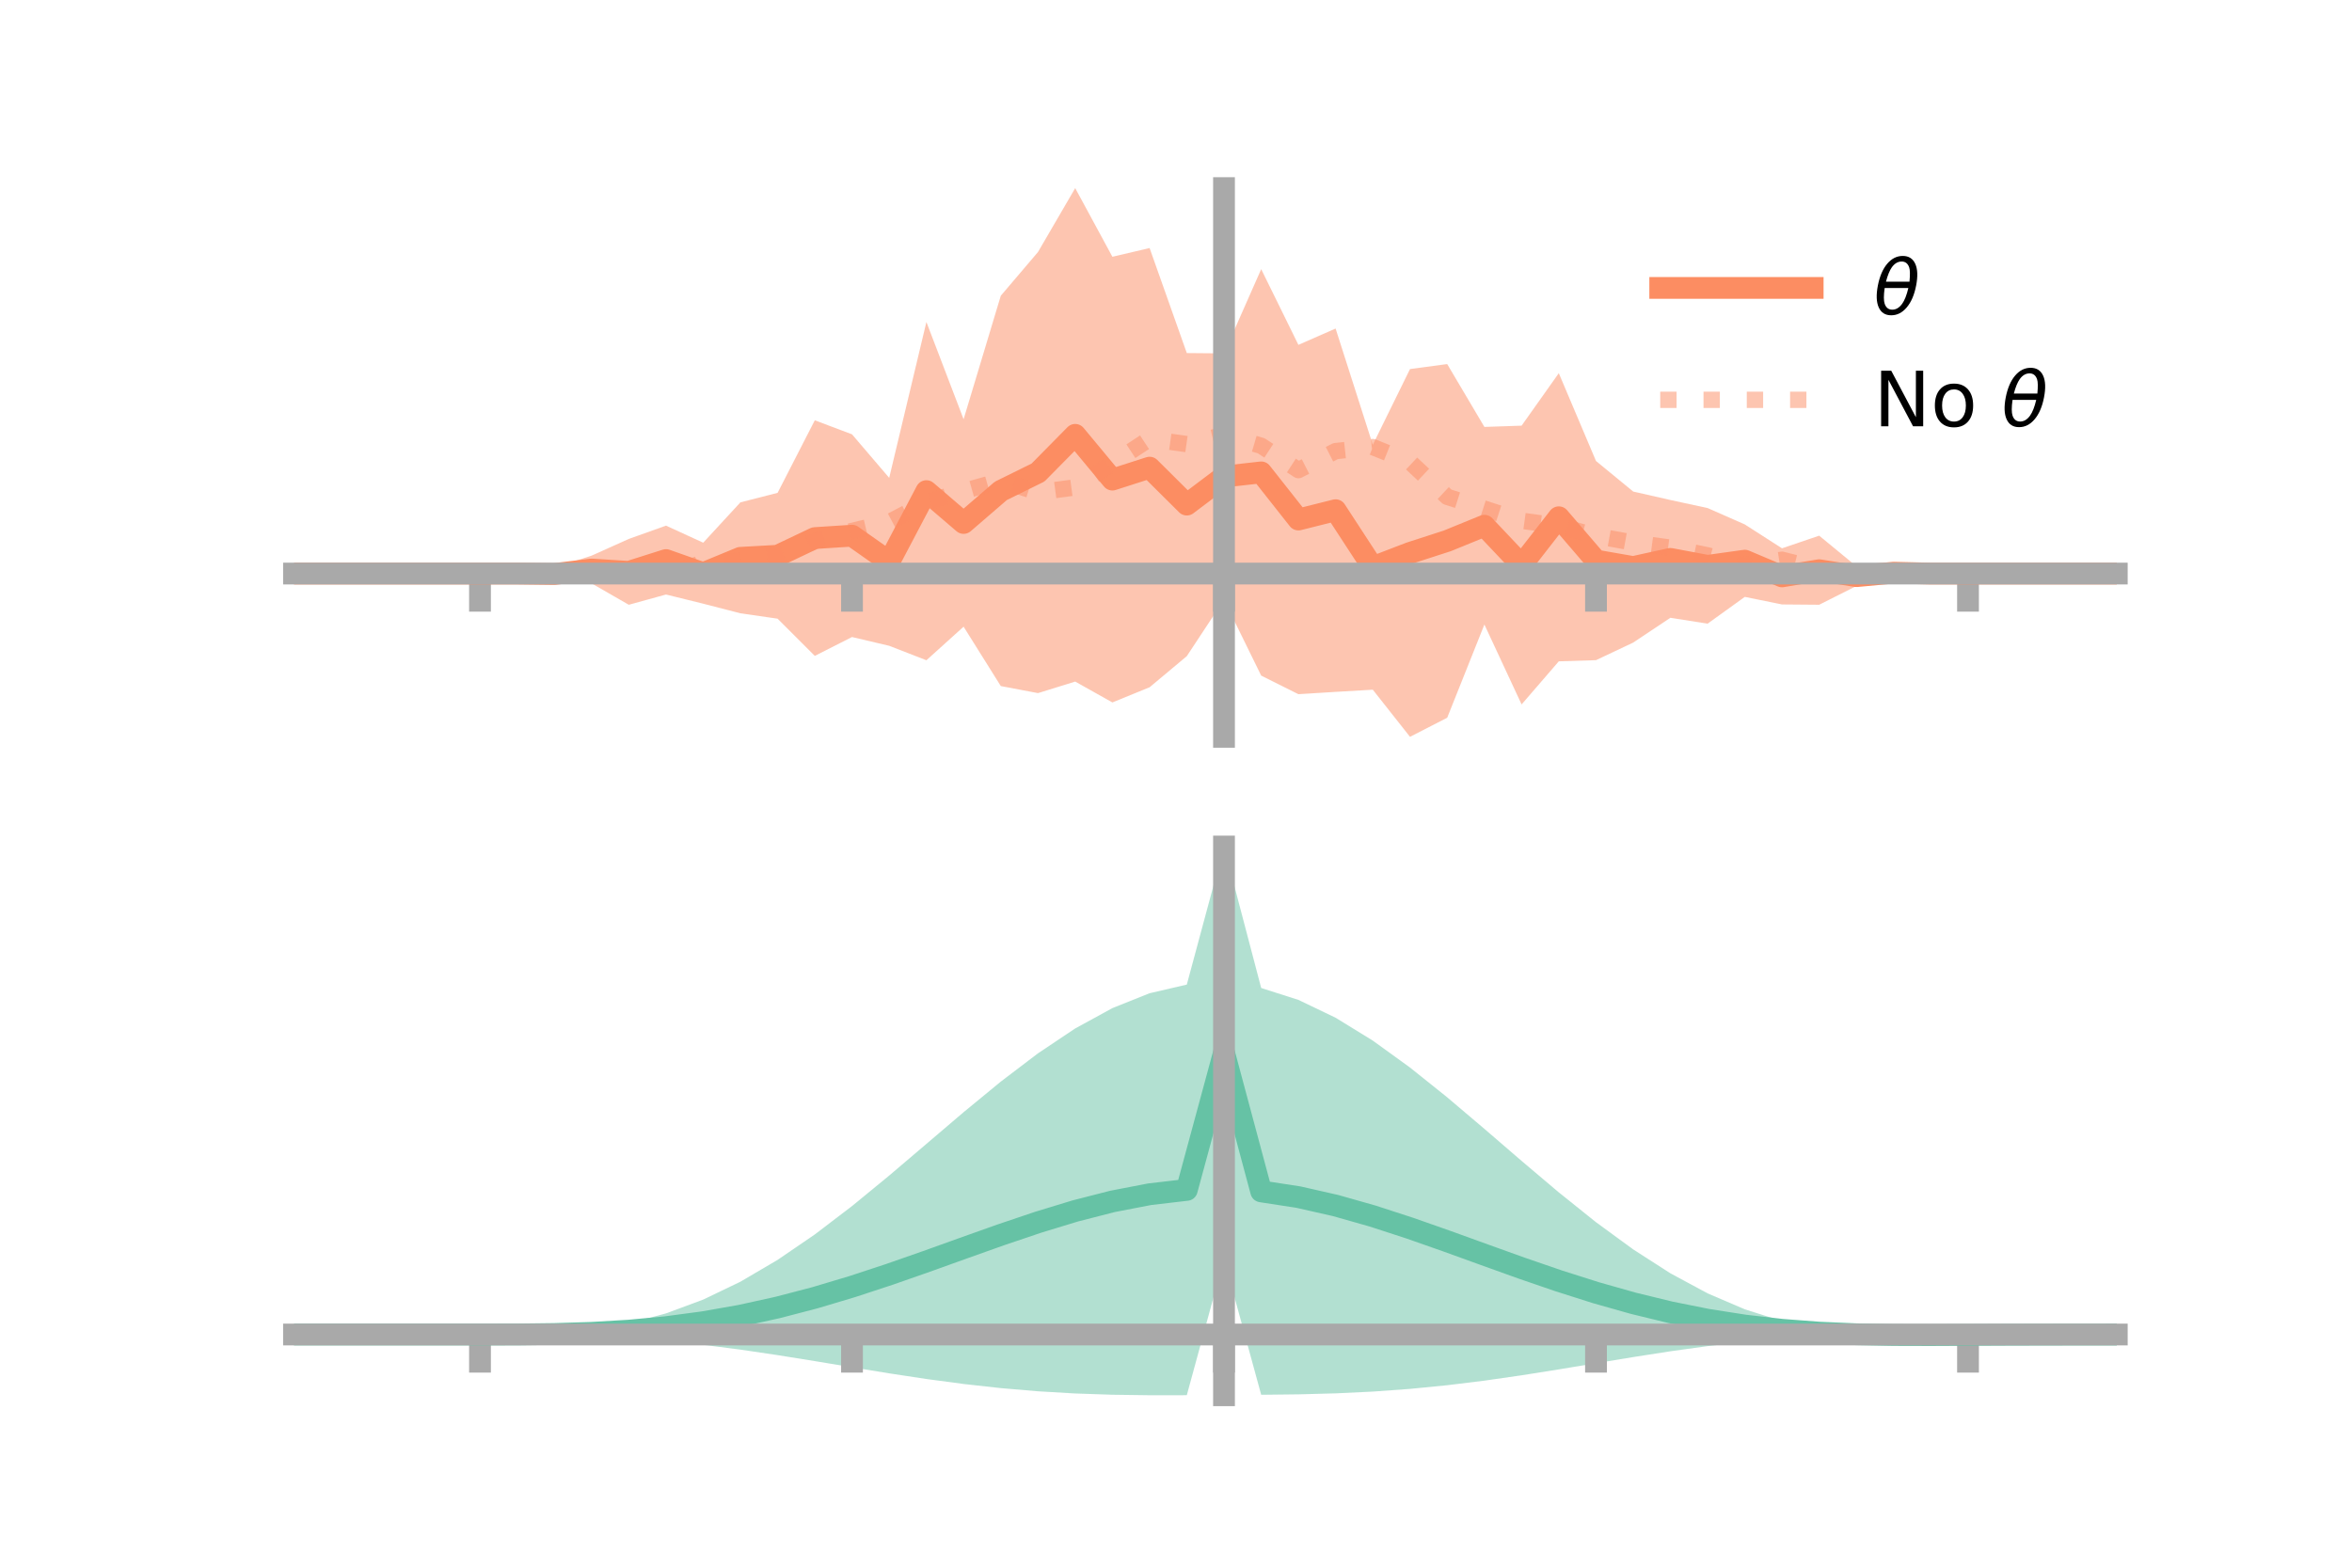 <?xml version="1.0" encoding="utf-8" standalone="no"?>
<!DOCTYPE svg PUBLIC "-//W3C//DTD SVG 1.1//EN"
  "http://www.w3.org/Graphics/SVG/1.1/DTD/svg11.dtd">
<!-- Created with matplotlib (https://matplotlib.org/) -->
<svg height="144pt" version="1.1" viewBox="0 0 216 144" width="216pt" xmlns="http://www.w3.org/2000/svg" xmlns:xlink="http://www.w3.org/1999/xlink">
 <defs>
  <style type="text/css">*{stroke-linecap:butt;stroke-linejoin:round;}</style>
 </defs>
 <g id="figure_1">
  <g id="patch_1">
   <path d="M 0 144 
L 216 144 
L 216 0 
L 0 0 
z
" style="fill:none;"/>
  </g>
  <g id="axes_1">
   <g id="patch_2">
    <path d="M 27 67.68 
L 194.4 67.68 
L 194.4 17.28 
L 27 17.28 
z
" style="fill:none;"/>
   </g>
   <g id="PolyCollection_1">
    <path clip-path="url(#p6157ed550f)" d="M 27 52.684 
L 27 52.684 
L 30.416 52.684 
L 33.833 52.684 
L 37.249 52.684 
L 40.665 52.684 
L 44.082 52.684 
L 47.498 52.681 
L 50.914 52.141 
L 54.331 51.038 
L 57.747 49.504 
L 61.163 48.282 
L 64.58 49.85 
L 67.996 46.144 
L 71.412 45.27 
L 74.829 38.606 
L 78.245 39.895 
L 81.661 43.894 
L 85.078 29.577 
L 88.494 38.509 
L 91.91 27.164 
L 95.327 23.147 
L 98.743 17.28 
L 102.159 23.585 
L 105.576 22.784 
L 108.992 32.43 
L 112.408 32.46 
L 115.824 24.724 
L 119.241 31.676 
L 122.657 30.178 
L 126.073 40.856 
L 129.49 33.9 
L 132.906 33.442 
L 136.322 39.215 
L 139.739 39.099 
L 143.155 34.279 
L 146.571 42.344 
L 149.988 45.151 
L 153.404 45.928 
L 156.82 46.667 
L 160.237 48.172 
L 163.653 50.365 
L 167.069 49.204 
L 170.486 52.019 
L 173.902 51.952 
L 177.318 52.682 
L 180.735 52.684 
L 184.151 52.684 
L 187.567 52.684 
L 190.984 52.684 
L 194.4 52.684 
L 194.4 52.684 
L 194.4 52.684 
L 190.984 52.684 
L 187.567 52.684 
L 184.151 52.684 
L 180.735 52.684 
L 177.318 52.687 
L 173.902 53.257 
L 170.486 53.827 
L 167.069 55.549 
L 163.653 55.521 
L 160.237 54.827 
L 156.82 57.287 
L 153.404 56.747 
L 149.988 59.024 
L 146.571 60.639 
L 143.155 60.747 
L 139.739 64.705 
L 136.322 57.366 
L 132.906 65.928 
L 129.49 67.68 
L 126.073 63.352 
L 122.657 63.552 
L 119.241 63.765 
L 115.824 62.058 
L 112.408 55.093 
L 108.992 60.27 
L 105.576 63.128 
L 102.159 64.523 
L 98.743 62.606 
L 95.327 63.666 
L 91.91 63.018 
L 88.494 57.564 
L 85.078 60.648 
L 81.661 59.32 
L 78.245 58.514 
L 74.829 60.247 
L 71.412 56.829 
L 67.996 56.335 
L 64.58 55.452 
L 61.163 54.609 
L 57.747 55.552 
L 54.331 53.588 
L 50.914 53.31 
L 47.498 52.687 
L 44.082 52.684 
L 40.665 52.684 
L 37.249 52.684 
L 33.833 52.684 
L 30.416 52.684 
L 27 52.684 
z
" style="fill:#fc8d62;fill-opacity:0.5;"/>
   </g>
   <g id="matplotlib.axis_1">
    <g id="xtick_1">
     <g id="line2d_1">
      <defs>
       <path d="M 0 0 
L 0 3.5 
" id="m05dd800684" style="stroke:#a9a9a9;stroke-width:2;"/>
      </defs>
      <g>
       <use style="fill:#a9a9a9;stroke:#a9a9a9;stroke-width:2;" x="44.082" xlink:href="#m05dd800684" y="52.684"/>
      </g>
     </g>
    </g>
    <g id="xtick_2">
     <g id="line2d_2">
      <g>
       <use style="fill:#a9a9a9;stroke:#a9a9a9;stroke-width:2;" x="78.245" xlink:href="#m05dd800684" y="52.684"/>
      </g>
     </g>
    </g>
    <g id="xtick_3">
     <g id="line2d_3">
      <g>
       <use style="fill:#a9a9a9;stroke:#a9a9a9;stroke-width:2;" x="112.408" xlink:href="#m05dd800684" y="52.684"/>
      </g>
     </g>
    </g>
    <g id="xtick_4">
     <g id="line2d_4">
      <g>
       <use style="fill:#a9a9a9;stroke:#a9a9a9;stroke-width:2;" x="146.571" xlink:href="#m05dd800684" y="52.684"/>
      </g>
     </g>
    </g>
    <g id="xtick_5">
     <g id="line2d_5">
      <g>
       <use style="fill:#a9a9a9;stroke:#a9a9a9;stroke-width:2;" x="180.735" xlink:href="#m05dd800684" y="52.684"/>
      </g>
     </g>
    </g>
   </g>
   <g id="matplotlib.axis_2"/>
   <g id="line2d_6">
    <path clip-path="url(#p6157ed550f)" d="M 27 52.684 
L 30.416 52.684 
L 33.833 52.684 
L 37.249 52.684 
L 40.665 52.684 
L 44.082 52.684 
L 47.498 52.684 
L 50.914 52.726 
L 54.331 52.313 
L 57.747 52.528 
L 61.163 51.445 
L 64.58 52.651 
L 67.996 51.24 
L 71.412 51.049 
L 74.829 49.426 
L 78.245 49.205 
L 81.661 51.607 
L 85.078 45.112 
L 88.494 48.037 
L 91.91 45.091 
L 95.327 43.407 
L 98.743 39.943 
L 102.159 44.054 
L 105.576 42.956 
L 108.992 46.35 
L 112.408 43.776 
L 115.824 43.391 
L 119.241 47.721 
L 122.657 46.865 
L 126.073 52.104 
L 129.49 50.79 
L 132.906 49.685 
L 136.322 48.291 
L 139.739 51.902 
L 143.155 47.513 
L 146.571 51.492 
L 149.988 52.088 
L 153.404 51.337 
L 156.82 51.977 
L 160.237 51.499 
L 163.653 52.943 
L 167.069 52.377 
L 170.486 52.923 
L 173.902 52.605 
L 177.318 52.685 
L 180.735 52.684 
L 184.151 52.684 
L 187.567 52.684 
L 190.984 52.684 
L 194.4 52.684 
" style="fill:none;stroke:#fc8d62;stroke-linecap:square;stroke-width:2;"/>
   </g>
   <g id="line2d_7">
    <path clip-path="url(#p6157ed550f)" d="M 27 52.684 
L 30.416 52.684 
L 33.833 52.684 
L 37.249 52.684 
L 40.665 52.684 
L 44.082 52.684 
L 47.498 52.657 
L 50.914 52.584 
L 54.331 52.479 
L 57.747 52.512 
L 61.163 52.855 
L 64.58 51.671 
L 67.996 51.528 
L 71.412 51.039 
L 74.829 49.707 
L 78.245 48.769 
L 81.661 47.956 
L 85.078 46.153 
L 88.494 45.112 
L 91.91 44.15 
L 95.327 45.223 
L 98.743 44.768 
L 102.159 42.563 
L 105.576 40.315 
L 108.992 40.794 
L 112.408 39.943 
L 115.824 40.947 
L 119.241 43.181 
L 122.657 41.438 
L 126.073 41.067 
L 129.49 42.439 
L 132.906 45.635 
L 136.322 46.727 
L 139.739 47.833 
L 143.155 48.297 
L 146.571 49.221 
L 149.988 49.844 
L 153.404 50.305 
L 156.82 51.013 
L 160.237 51.929 
L 163.653 51.415 
L 167.069 52.302 
L 170.486 52.629 
L 173.902 52.673 
L 177.318 52.706 
L 180.735 52.684 
L 184.151 52.684 
L 187.567 52.684 
L 190.984 52.684 
L 194.4 52.684 
" style="fill:none;stroke:#fc8d62;stroke-dasharray:1.5,2.475;stroke-dashoffset:0;stroke-opacity:0.5;stroke-width:1.5;"/>
   </g>
   <g id="patch_3">
    <path d="M 112.408 67.68 
L 112.408 17.28 
" style="fill:none;stroke:#a9a9a9;stroke-linecap:square;stroke-linejoin:miter;stroke-width:2;"/>
   </g>
   <g id="patch_4">
    <path d="M 194.4 67.68 
L 194.4 17.28 
" style="fill:none;"/>
   </g>
   <g id="patch_5">
    <path d="M 27 52.684 
L 194.4 52.684 
" style="fill:none;stroke:#a9a9a9;stroke-linecap:square;stroke-linejoin:miter;stroke-width:2;"/>
   </g>
   <g id="patch_6">
    <path d="M 27 17.28 
L 194.4 17.28 
" style="fill:none;"/>
   </g>
   <g id="legend_1">
    <g id="line2d_8">
     <path d="M 152.47 26.449 
L 166.47 26.449 
" style="fill:none;stroke:#fc8d62;stroke-linecap:square;stroke-width:2;"/>
    </g>
    <g id="line2d_9"/>
    <g id="text_1">
     <!-- $\theta$ -->
     <g transform="translate(172.07 28.899)scale(0.07 -0.07)">
      <defs>
       <path d="M 45.516 34.672 
L 14.453 34.672 
Q 12.359 20.062 14.5 13.875 
Q 17.188 6.25 24.469 6.25 
Q 31.781 6.25 37.359 13.922 
Q 42.234 20.656 45.516 34.672 
z
M 47.016 42.969 
Q 48.344 56.844 46.625 61.719 
Q 43.953 69.438 36.766 69.438 
Q 29.297 69.438 23.828 61.812 
Q 19.531 55.672 16.156 42.969 
z
M 38.188 76.766 
Q 49.906 76.766 54.594 66.406 
Q 59.281 56.109 55.719 37.844 
Q 52.203 19.625 43.453 9.281 
Q 34.766 -1.125 23.047 -1.125 
Q 11.281 -1.125 6.641 9.281 
Q 2 19.625 5.516 37.844 
Q 9.078 56.109 17.719 66.406 
Q 26.422 76.766 38.188 76.766 
z
" id="DejaVuSans-Oblique-952"/>
      </defs>
      <use transform="translate(0 0.234)" xlink:href="#DejaVuSans-Oblique-952"/>
     </g>
    </g>
    <g id="line2d_10">
     <path d="M 152.47 36.724 
L 166.47 36.724 
" style="fill:none;stroke:#fc8d62;stroke-dasharray:1.5,2.475;stroke-dashoffset:0;stroke-opacity:0.5;stroke-width:1.5;"/>
    </g>
    <g id="line2d_11"/>
    <g id="text_2">
     <!-- No $\theta$ -->
     <g transform="translate(172.07 39.174)scale(0.07 -0.07)">
      <defs>
       <path d="M 9.812 72.906 
L 23.094 72.906 
L 55.422 11.922 
L 55.422 72.906 
L 64.984 72.906 
L 64.984 0 
L 51.703 0 
L 19.391 60.984 
L 19.391 0 
L 9.812 0 
z
" id="DejaVuSans-78"/>
       <path d="M 30.609 48.391 
Q 23.391 48.391 19.188 42.75 
Q 14.984 37.109 14.984 27.297 
Q 14.984 17.484 19.156 11.844 
Q 23.344 6.203 30.609 6.203 
Q 37.797 6.203 41.984 11.859 
Q 46.188 17.531 46.188 27.297 
Q 46.188 37.016 41.984 42.703 
Q 37.797 48.391 30.609 48.391 
z
M 30.609 56 
Q 42.328 56 49.016 48.375 
Q 55.719 40.766 55.719 27.297 
Q 55.719 13.875 49.016 6.219 
Q 42.328 -1.422 30.609 -1.422 
Q 18.844 -1.422 12.172 6.219 
Q 5.516 13.875 5.516 27.297 
Q 5.516 40.766 12.172 48.375 
Q 18.844 56 30.609 56 
z
" id="DejaVuSans-111"/>
       <path id="DejaVuSans-32"/>
      </defs>
      <use transform="translate(0 0.234)" xlink:href="#DejaVuSans-78"/>
      <use transform="translate(74.805 0.234)" xlink:href="#DejaVuSans-111"/>
      <use transform="translate(135.986 0.234)" xlink:href="#DejaVuSans-32"/>
      <use transform="translate(167.773 0.234)" xlink:href="#DejaVuSans-Oblique-952"/>
     </g>
    </g>
   </g>
  </g>
  <g id="axes_2">
   <g id="patch_7">
    <path d="M 27 128.16 
L 194.4 128.16 
L 194.4 77.76 
L 27 77.76 
z
" style="fill:none;"/>
   </g>
   <g id="PolyCollection_2">
    <path clip-path="url(#p20bf6aff75)" d="M 27 122.586 
L 27 122.58 
L 30.416 122.581 
L 33.833 122.582 
L 37.249 122.582 
L 40.665 122.582 
L 44.082 122.582 
L 47.498 122.563 
L 50.914 122.443 
L 54.331 122.13 
L 57.747 121.549 
L 61.163 120.642 
L 64.58 119.374 
L 67.996 117.732 
L 71.412 115.726 
L 74.829 113.391 
L 78.245 110.784 
L 81.661 107.981 
L 85.078 105.073 
L 88.494 102.161 
L 91.91 99.351 
L 95.327 96.752 
L 98.743 94.469 
L 102.159 92.601 
L 105.576 91.234 
L 108.992 90.44 
L 112.408 77.76 
L 115.824 90.753 
L 119.241 91.845 
L 122.657 93.484 
L 126.073 95.586 
L 129.49 98.058 
L 132.906 100.795 
L 136.322 103.691 
L 139.739 106.637 
L 143.155 109.527 
L 146.571 112.265 
L 149.988 114.765 
L 153.404 116.96 
L 156.82 118.802 
L 160.237 120.267 
L 163.653 121.354 
L 167.069 122.082 
L 170.486 122.459 
L 173.902 122.5 
L 177.318 122.507 
L 180.735 122.529 
L 184.151 122.549 
L 187.567 122.562 
L 190.984 122.571 
L 194.4 122.577 
L 194.4 122.591 
L 194.4 122.591 
L 190.984 122.602 
L 187.567 122.622 
L 184.151 122.654 
L 180.735 122.702 
L 177.318 122.756 
L 173.902 122.746 
L 170.486 122.658 
L 167.069 122.736 
L 163.653 122.944 
L 160.237 123.25 
L 156.82 123.648 
L 153.404 124.122 
L 149.988 124.654 
L 146.571 125.218 
L 143.155 125.786 
L 139.739 126.328 
L 136.322 126.82 
L 132.906 127.24 
L 129.49 127.576 
L 126.073 127.824 
L 122.657 127.987 
L 119.241 128.078 
L 115.824 128.117 
L 112.408 115.624 
L 108.992 128.157 
L 105.576 128.16 
L 102.159 128.114 
L 98.743 127.998 
L 95.327 127.797 
L 91.91 127.505 
L 88.494 127.126 
L 85.078 126.668 
L 81.661 126.149 
L 78.245 125.592 
L 74.829 125.024 
L 71.412 124.475 
L 67.996 123.969 
L 64.58 123.53 
L 61.163 123.173 
L 57.747 122.906 
L 54.331 122.728 
L 50.914 122.628 
L 47.498 122.588 
L 44.082 122.582 
L 40.665 122.582 
L 37.249 122.582 
L 33.833 122.582 
L 30.416 122.583 
L 27 122.586 
z
" style="fill:#66c2a5;fill-opacity:0.5;"/>
   </g>
   <g id="matplotlib.axis_3">
    <g id="xtick_6">
     <g id="line2d_12">
      <g>
       <use style="fill:#a9a9a9;stroke:#a9a9a9;stroke-width:2;" x="44.082" xlink:href="#m05dd800684" y="122.582"/>
      </g>
     </g>
    </g>
    <g id="xtick_7">
     <g id="line2d_13">
      <g>
       <use style="fill:#a9a9a9;stroke:#a9a9a9;stroke-width:2;" x="78.245" xlink:href="#m05dd800684" y="122.582"/>
      </g>
     </g>
    </g>
    <g id="xtick_8">
     <g id="line2d_14">
      <g>
       <use style="fill:#a9a9a9;stroke:#a9a9a9;stroke-width:2;" x="112.408" xlink:href="#m05dd800684" y="122.582"/>
      </g>
     </g>
    </g>
    <g id="xtick_9">
     <g id="line2d_15">
      <g>
       <use style="fill:#a9a9a9;stroke:#a9a9a9;stroke-width:2;" x="146.571" xlink:href="#m05dd800684" y="122.582"/>
      </g>
     </g>
    </g>
    <g id="xtick_10">
     <g id="line2d_16">
      <g>
       <use style="fill:#a9a9a9;stroke:#a9a9a9;stroke-width:2;" x="180.735" xlink:href="#m05dd800684" y="122.582"/>
      </g>
     </g>
    </g>
   </g>
   <g id="matplotlib.axis_4"/>
   <g id="line2d_17">
    <path clip-path="url(#p20bf6aff75)" d="M 27 122.583 
L 30.416 122.582 
L 33.833 122.582 
L 37.249 122.582 
L 40.665 122.582 
L 44.082 122.582 
L 47.498 122.576 
L 50.914 122.535 
L 54.331 122.429 
L 57.747 122.227 
L 61.163 121.908 
L 64.58 121.452 
L 67.996 120.851 
L 71.412 120.1 
L 74.829 119.208 
L 78.245 118.188 
L 81.661 117.065 
L 85.078 115.87 
L 88.494 114.643 
L 91.91 113.428 
L 95.327 112.274 
L 98.743 111.233 
L 102.159 110.357 
L 105.576 109.697 
L 108.992 109.298 
L 112.408 96.692 
L 115.824 109.435 
L 119.241 109.961 
L 122.657 110.735 
L 126.073 111.705 
L 129.49 112.817 
L 132.906 114.018 
L 136.322 115.255 
L 139.739 116.483 
L 143.155 117.657 
L 146.571 118.742 
L 149.988 119.71 
L 153.404 120.541 
L 156.82 121.225 
L 160.237 121.759 
L 163.653 122.149 
L 167.069 122.409 
L 170.486 122.558 
L 173.902 122.623 
L 177.318 122.632 
L 180.735 122.616 
L 184.151 122.601 
L 187.567 122.592 
L 190.984 122.587 
L 194.4 122.584 
" style="fill:none;stroke:#66c2a5;stroke-linecap:square;stroke-width:2;"/>
   </g>
   <g id="patch_8">
    <path d="M 112.408 128.16 
L 112.408 77.76 
" style="fill:none;stroke:#a9a9a9;stroke-linecap:square;stroke-linejoin:miter;stroke-width:2;"/>
   </g>
   <g id="patch_9">
    <path d="M 194.4 128.16 
L 194.4 77.76 
" style="fill:none;"/>
   </g>
   <g id="patch_10">
    <path d="M 27 122.582 
L 194.4 122.582 
" style="fill:none;stroke:#a9a9a9;stroke-linecap:square;stroke-linejoin:miter;stroke-width:2;"/>
   </g>
   <g id="patch_11">
    <path d="M 27 77.76 
L 194.4 77.76 
" style="fill:none;"/>
   </g>
  </g>
 </g>
 <defs>
  <clipPath id="p6157ed550f">
   <rect height="50.4" width="167.4" x="27" y="17.28"/>
  </clipPath>
  <clipPath id="p20bf6aff75">
   <rect height="50.4" width="167.4" x="27" y="77.76"/>
  </clipPath>
 </defs>
</svg>
